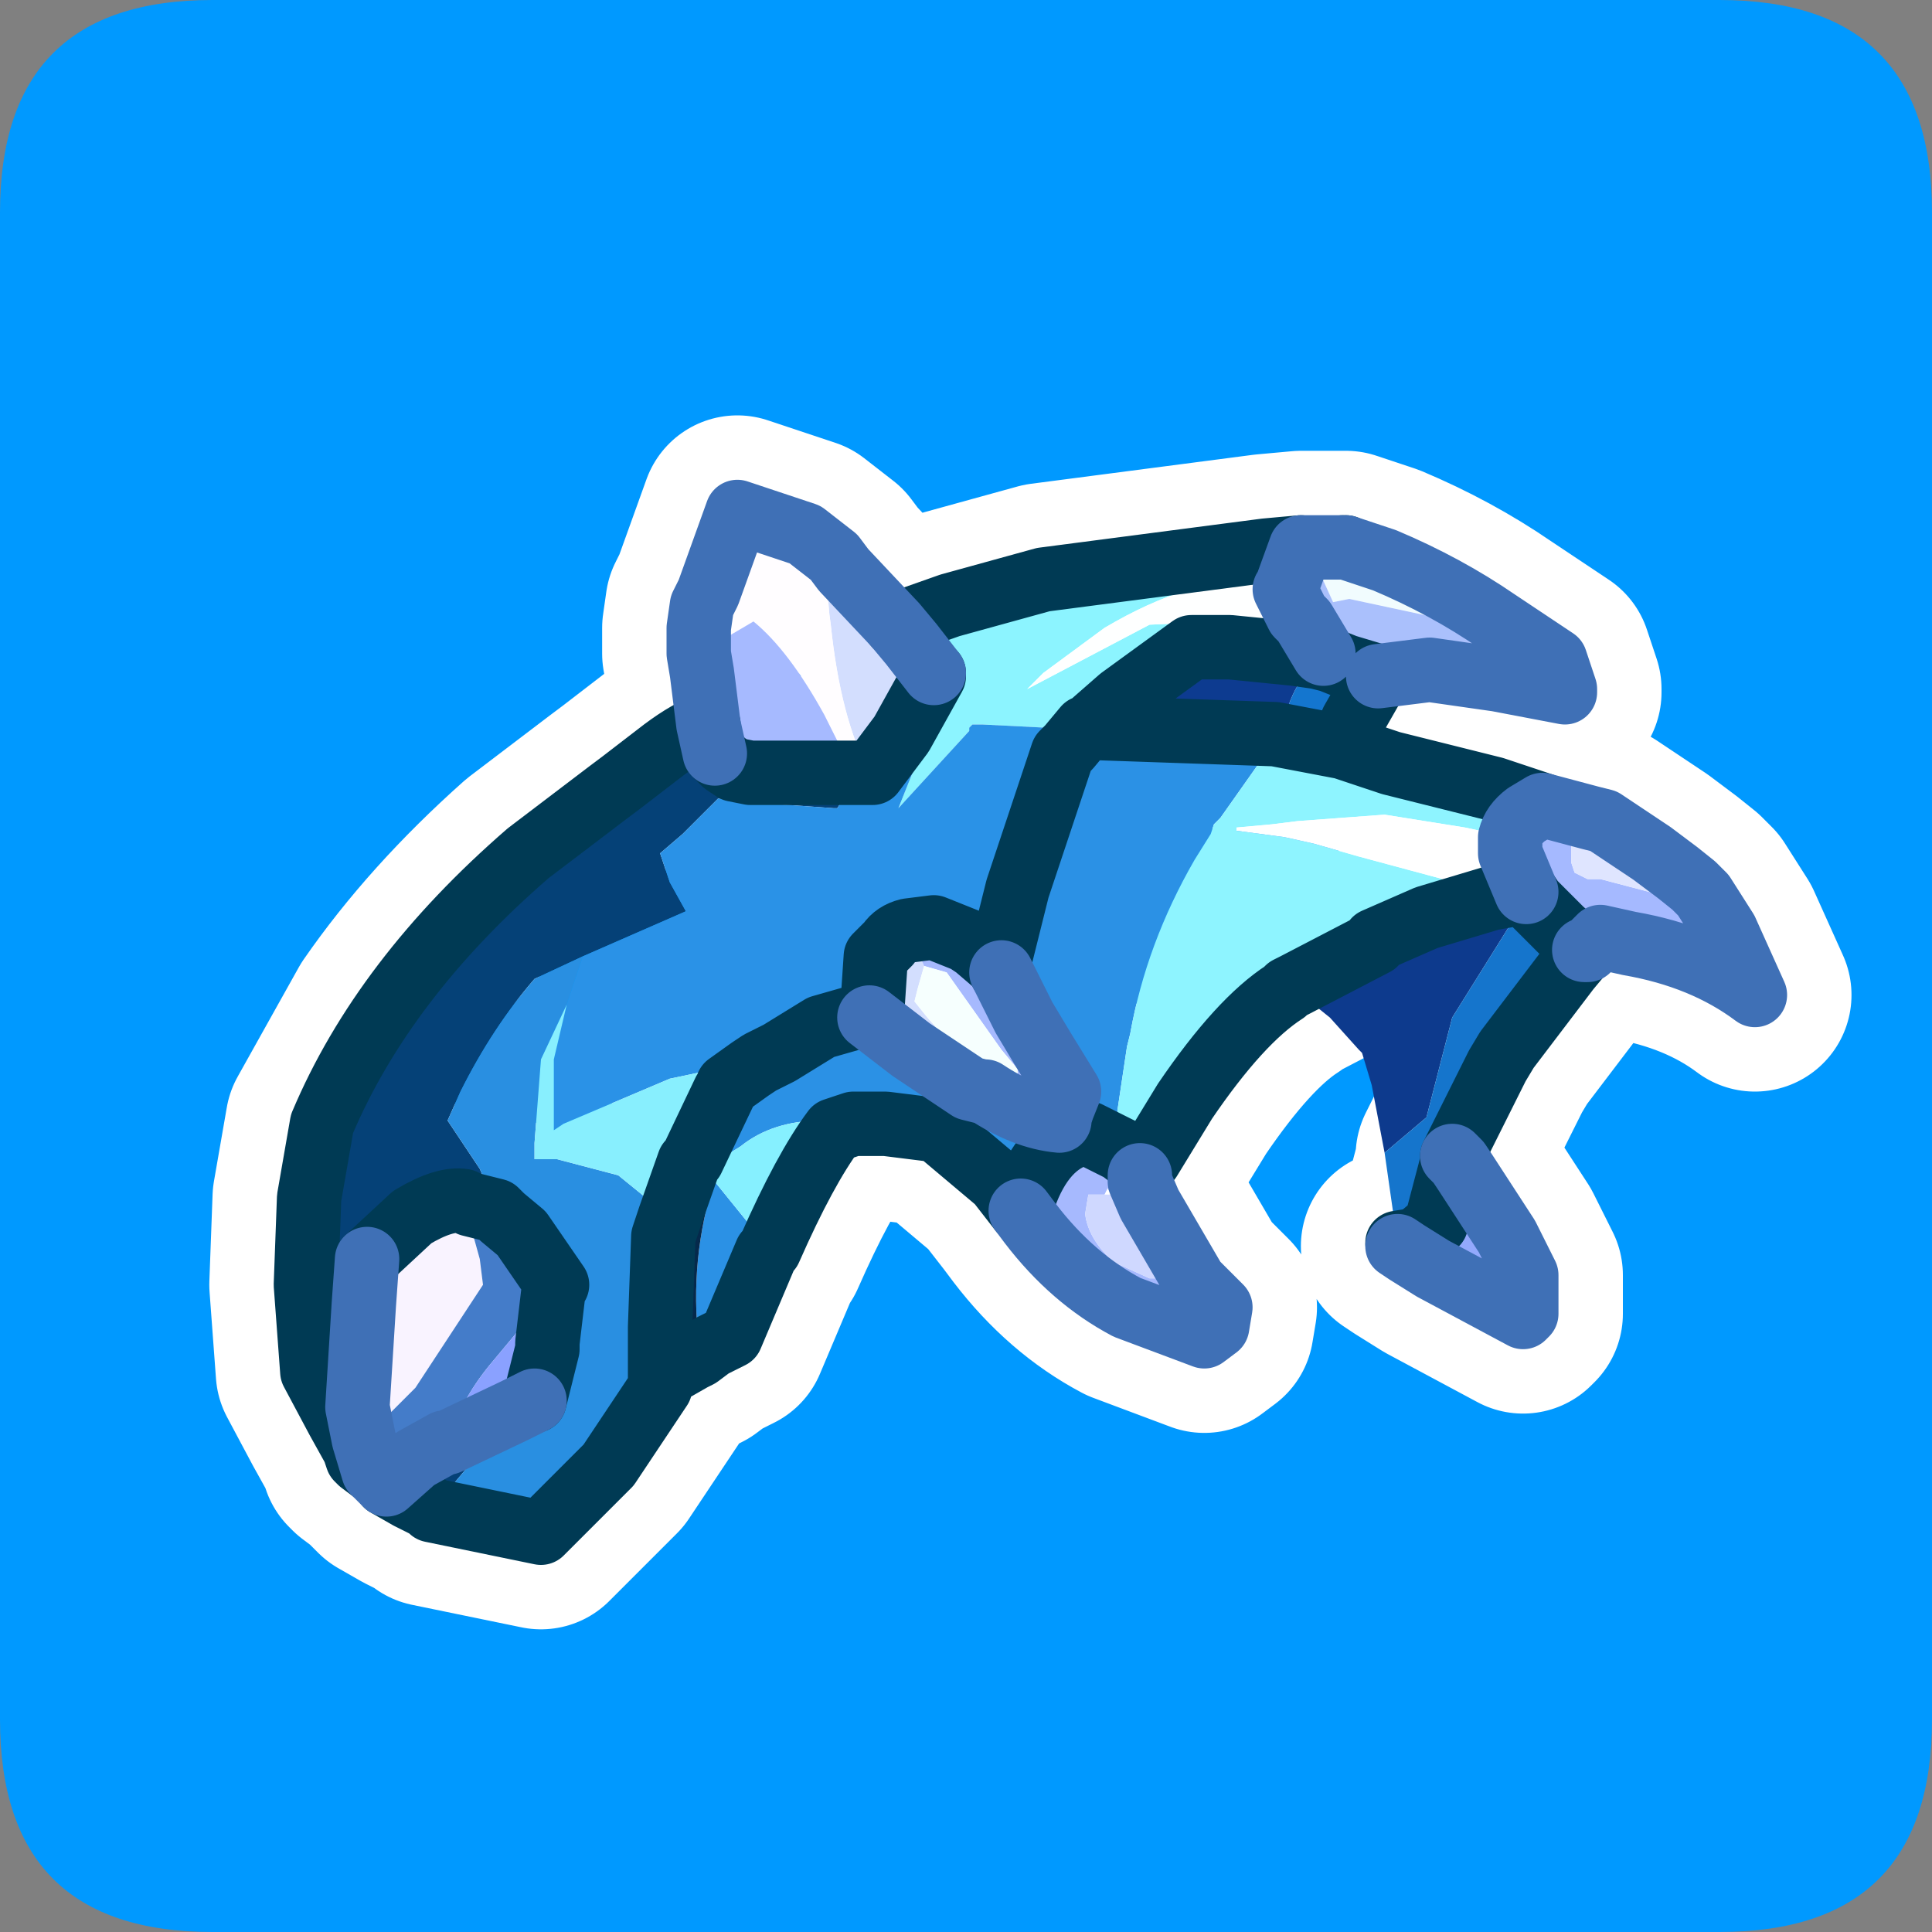 <?xml version="1.0" encoding="UTF-8" standalone="no"?>
<svg xmlns:ffdec="https://www.free-decompiler.com/flash" xmlns:xlink="http://www.w3.org/1999/xlink" ffdec:objectType="frame" height="30.0px" width="30.0px" xmlns="http://www.w3.org/2000/svg">
  <rect width="100%" height="100%" fill="#808080" stroke="none"/>
  <g transform="matrix(1.0, 0.0, 0.0, 1.0, 0.0, 0.0)">
    <use ffdec:characterId="1" height="30.0" transform="matrix(1.0, 0.0, 0.0, 1.0, 0.0, 0.0)" width="30.0" xlink:href="#shape0"/>
    <use ffdec:characterId="3" height="30.0" transform="matrix(1.0, 0.0, 0.0, 1.0, 0.0, 0.0)" width="30.0" xlink:href="#sprite0"/>
  </g>
  <defs>
    <g id="shape0" transform="matrix(1.0, 0.0, 0.0, 1.0, 0.0, 0.0)">
      <path d="M0.0 0.0 L30.0 0.0 30.0 30.0 0.0 30.0 0.0 0.0" fill="#33cc66" fill-opacity="0.0" fill-rule="evenodd" stroke="none"/>
    </g>
    <g id="sprite0" transform="matrix(1.0, 0.0, 0.0, 1.0, 0.0, 0.1)">
      <use ffdec:characterId="2" height="30.0" transform="matrix(1.0, 0.0, 0.0, 1.0, 0.0, -0.1)" width="30.0" xlink:href="#shape1"/>
    </g>
    <g id="shape1" transform="matrix(1.0, 0.0, 0.0, 1.0, 0.0, 0.1)">
      <path d="M3.3 -0.1 L26.7 -0.1 Q30.0 -0.1 30.0 3.2 L30.0 26.6 Q30.0 29.9 26.7 29.9 L3.3 29.9 Q0.0 29.9 0.0 26.6 L0.0 3.2 Q0.0 -0.1 3.3 -0.1" fill="#0099ff" fill-rule="evenodd" stroke="none"/>
      <path d="M5.95 15.65 L5.0 17.35 4.8 18.5 4.75 19.85 4.85 21.2 5.25 21.95 5.5 22.4 5.55 22.55 5.6 22.6 5.8 22.75 5.65 22.25 5.55 21.75 5.65 20.15 5.7 19.45 5.95 19.2 6.4 18.8 Q6.9 18.5 7.2 18.55 L7.3 18.6 7.7 18.7 7.8 18.8 8.1 19.05 8.65 19.85 8.6 19.9 8.5 20.75 8.5 20.85 8.3 21.65 8.0 21.8 6.95 22.3 6.9 22.3 6.45 22.55 6.0 22.95 6.35 23.15 6.65 23.3 6.7 23.35 8.4 23.7 9.45 22.65 10.25 21.45 10.25 21.25 10.25 20.5 10.3 19.1 10.4 18.8 10.7 17.95 10.75 17.9 11.3 16.75 11.65 16.5 11.8 16.4 12.1 16.25 12.75 15.85 13.45 15.65 13.5 15.65 13.55 15.5 13.6 14.75 13.8 14.55 Q13.9 14.4 14.1 14.35 L14.5 14.3 15.0 14.5 15.15 14.6 15.5 14.9 15.55 14.7 15.8 13.7 16.5 11.6 16.6 11.5 16.85 11.2 16.9 11.2 17.0 11.1 17.4 10.75 18.5 9.95 19.1 9.95 20.1 10.05 20.45 10.1 20.65 10.15 20.55 10.05 20.4 9.8 20.25 9.55 20.15 9.45 19.95 9.05 20.0 9.0 20.0 8.95 20.2 8.4 19.65 8.45 17.35 8.75 16.2 8.9 14.75 9.3 13.9 9.6 14.15 9.9 14.5 10.35 14.5 10.4 14.0 11.3 13.55 11.9 13.5 11.9 13.4 11.9 13.35 11.9 13.25 11.9 12.9 11.9 11.65 11.9 11.4 11.85 11.25 11.75 11.1 11.6 11.0 11.15 Q10.7 11.25 10.3 11.55 L9.65 12.05 9.45 12.2 8.2 13.15 Q6.85 14.35 5.95 15.65 M13.9 9.6 L13.1 8.75 12.95 8.55 12.5 8.2 11.75 7.95 11.45 7.85 11.0 9.1 10.9 9.3 10.85 9.65 10.85 10.05 10.9 10.35 11.0 11.15 M13.45 15.65 L13.5 15.7 13.5 15.65 M15.5 14.9 L15.55 15.0 15.65 15.2 15.9 15.7 16.05 15.95 16.2 16.2 16.6 16.85 16.5 17.1 16.45 17.25 16.45 17.3 Q15.9 17.25 15.3 16.85 L15.25 16.85 15.05 16.8 14.15 16.2 13.5 15.7 M20.65 10.15 L20.9 10.25 21.4 10.4 22.2 10.3 23.25 10.45 24.3 10.65 24.3 10.6 24.15 10.15 23.25 9.55 Q22.45 9.0 21.5 8.6 L20.9 8.4 20.85 8.4 20.4 8.4 20.2 8.4 M23.45 12.9 L23.45 13.1 23.45 13.15 23.7 13.75 23.8 13.9 23.9 14.0 24.15 14.25 24.25 14.35 24.6 14.65 24.65 14.65 24.85 14.45 25.3 14.55 Q26.45 14.75 27.25 15.35 L26.8 14.35 26.45 13.8 26.3 13.65 26.05 13.45 25.65 13.15 24.9 12.65 24.7 12.6 23.95 12.4 23.7 12.55 Q23.5 12.7 23.45 12.9 M23.95 12.4 L23.2 12.15 21.6 11.75 21.3 11.65 20.85 11.5 19.8 11.3 16.9 11.2 M20.85 11.5 L20.9 11.4 21.0 11.1 21.4 10.4 M10.25 21.25 L10.4 21.2 10.75 21.0 10.85 20.95 11.05 20.8 11.35 20.65 11.9 19.35 11.95 19.3 Q12.5 18.05 12.95 17.45 L13.25 17.35 13.75 17.35 14.55 17.45 15.5 18.25 15.85 18.7 15.85 18.6 15.9 18.5 Q16.2 17.65 16.8 17.5 L16.9 17.5 17.1 17.6 17.3 17.7 17.4 17.75 17.6 17.9 17.65 17.9 17.8 17.95 17.85 17.9 18.4 17.0 Q19.25 15.75 19.95 15.3 L20.0 15.25 20.1 15.2 21.35 14.55 21.35 14.5 22.15 14.15 23.15 13.85 23.7 13.75 M22.55 17.85 L22.65 17.95 22.75 18.1 23.4 19.1 23.7 19.7 23.7 19.85 23.7 20.3 23.65 20.35 22.25 19.6 21.85 19.35 21.7 19.25 22.0 19.15 22.3 18.9 22.55 17.95 22.55 17.85 23.25 16.45 23.4 16.2 24.35 14.95 24.6 14.65 M15.85 18.7 L16.0 18.9 Q16.65 19.75 17.5 20.2 L18.7 20.65 18.9 20.5 18.95 20.2 18.55 19.8 17.85 18.6 17.7 18.25 17.7 18.1 17.8 17.95 M5.8 22.75 L5.95 22.9 6.0 22.95" fill="none" stroke="#ffffff" stroke-linecap="round" stroke-linejoin="round" stroke-width="3.0"/>
      <path d="M13.9 9.6 L14.75 9.3 16.2 8.9 17.35 8.75 19.65 8.45 20.2 8.4 20.0 8.95 20.0 9.0 19.95 9.05 20.15 9.45 20.25 9.55 20.4 9.8 20.55 10.05 20.45 10.1 20.1 10.05 19.1 9.95 18.5 9.95 17.4 10.75 17.0 11.1 16.9 11.2 16.85 11.2 16.6 11.5 16.5 11.6 15.8 13.7 15.55 14.7 15.5 14.5 15.5 13.85 16.25 11.2 15.25 11.15 15.1 11.15 15.05 11.2 15.05 11.25 13.95 12.45 14.45 11.2 14.6 11.0 14.65 10.7 14.5 10.4 14.5 10.35 14.15 9.9 13.9 9.6 M15.95 10.6 L17.85 9.6 19.0 9.55 19.85 9.65 19.95 9.7 19.85 9.35 19.75 8.95 19.75 8.9 19.6 8.9 Q18.5 8.85 17.15 9.65 L16.2 10.35 15.95 10.6" fill="#8cf4ff" fill-rule="evenodd" stroke="none"/>
      <path d="M13.9 9.6 L14.15 9.9 14.5 10.35 14.5 10.4 14.0 11.3 13.55 11.9 13.5 11.9 Q13.05 11.05 12.9 9.6 12.8 8.95 12.95 8.55 L13.1 8.75 13.9 9.6 M13.5 15.65 L13.55 15.5 13.6 14.75 13.8 14.55 Q13.9 14.4 14.1 14.35 L14.35 14.9 14.25 15.25 14.2 15.45 14.4 15.7 14.8 16.15 15.75 16.65 15.8 16.65 15.8 16.85 15.75 16.85 15.3 16.85 15.25 16.85 15.05 16.8 14.15 16.2 13.5 15.7 13.5 15.65" fill="#d3defe" fill-rule="evenodd" stroke="none"/>
      <path d="M10.85 10.05 L10.85 9.65 10.9 9.3 11.0 9.1 11.45 7.85 11.75 7.95 12.5 8.2 12.95 8.55 Q12.8 8.95 12.9 9.6 13.05 11.05 13.5 11.9 L13.4 11.9 13.35 11.9 13.25 11.9 12.8 11.0 Q12.25 10.0 11.7 9.55 L10.85 10.05" fill="#fffdff" fill-rule="evenodd" stroke="none"/>
      <path d="M11.0 11.15 L10.9 10.35 10.85 10.05 11.7 9.55 Q12.25 10.0 12.8 11.0 L13.25 11.9 12.9 11.9 11.65 11.9 11.4 11.85 11.25 11.75 11.1 11.6 11.0 11.15" fill="#a6baff" fill-rule="evenodd" stroke="none"/>
      <path d="M6.7 23.35 L6.65 23.3 6.35 23.15 6.0 22.95 6.45 22.55 6.9 22.3 6.95 22.3 8.0 21.8 6.7 23.35 M5.8 22.75 L5.6 22.6 5.55 22.55 5.5 22.4 5.25 21.95 4.85 21.2 4.75 19.85 4.8 18.5 5.0 17.35 Q5.95 15.1 8.2 13.15 L9.45 12.2 9.65 12.05 10.3 11.55 Q10.7 11.25 11.0 11.15 L11.1 11.6 11.25 11.75 11.4 11.85 11.65 11.9 12.9 11.9 13.25 11.9 13.3 12.0 13.0 12.45 12.95 12.45 11.55 12.35 11.15 12.3 10.95 12.5 10.6 12.85 10.25 13.15 10.4 13.6 10.65 14.05 9.05 14.75 8.3 15.1 Q7.65 15.85 7.15 16.85 L6.95 17.3 7.45 18.05 7.6 18.4 7.8 18.8 7.7 18.7 7.3 18.6 7.2 18.55 Q6.9 18.5 6.4 18.8 L5.7 19.45 5.65 20.15 5.55 21.75 5.65 22.25 5.8 22.75" fill="#054177" fill-rule="evenodd" stroke="none"/>
      <path d="M14.5 10.4 L14.65 10.7 14.6 11.0 14.45 11.2 13.95 12.45 15.05 11.25 15.05 11.2 15.1 11.15 15.25 11.15 16.25 11.2 15.5 13.85 15.5 14.5 15.55 14.7 15.5 14.9 15.15 14.6 15.0 14.5 14.5 14.3 14.1 14.35 Q13.9 14.4 13.8 14.55 L13.6 14.75 13.55 15.5 13.5 15.65 13.45 15.65 12.75 15.85 12.1 16.25 11.8 16.4 11.65 16.5 11.4 16.45 11.35 16.45 10.4 16.65 8.75 17.35 8.6 17.45 8.6 17.2 8.6 16.35 8.8 15.5 9.05 14.75 10.65 14.05 10.4 13.6 10.25 13.15 10.6 12.85 10.95 12.5 11.15 12.3 11.55 12.35 12.95 12.45 13.0 12.45 13.3 12.0 13.35 11.9 13.4 11.9 13.5 11.9 13.55 11.9 14.0 11.3 14.5 10.4" fill="#2a92e7" fill-rule="evenodd" stroke="none"/>
      <path d="M10.25 21.25 L10.25 21.45 9.45 22.65 8.4 23.7 6.7 23.35 8.0 21.8 8.3 21.65 8.5 20.85 8.5 20.75 8.6 19.9 8.65 19.85 8.1 19.05 7.8 18.8 7.6 18.4 7.45 18.05 6.95 17.3 7.15 16.85 Q7.65 15.85 8.3 15.1 L9.05 14.75 8.8 15.5 8.4 16.35 8.3 17.65 8.3 17.75 8.3 17.8 8.3 17.9 8.35 17.9 8.65 17.9 9.6 18.15 10.4 18.8 10.3 19.1 10.25 20.5 10.25 21.25" fill="#298fe1" fill-rule="evenodd" stroke="none"/>
      <path d="M12.75 15.85 L13.45 15.65 13.5 15.7 14.15 16.2 15.05 16.8 15.25 16.85 14.25 16.6 12.8 15.85 12.75 15.85" fill="#053e75" fill-rule="evenodd" stroke="none"/>
      <path d="M16.6 11.5 L16.85 11.2 16.9 11.2 19.8 11.3 20.85 11.5 21.3 11.65 21.6 11.75 21.15 11.75 19.7 11.75 19.7 11.6 19.55 11.75 18.95 12.6 18.85 12.7 18.8 12.85 18.55 13.25 Q17.8 14.55 17.55 15.95 L17.5 16.15 17.35 17.15 17.4 17.25 17.55 17.8 17.6 17.9 17.4 17.75 17.3 17.7 17.1 17.6 16.9 17.5 16.8 17.5 Q16.2 17.65 15.9 18.5 L15.85 18.6 15.85 18.7 15.5 18.25 14.55 17.45 13.75 17.35 13.25 17.35 13.15 17.35 12.75 17.3 Q12.0 17.3 11.5 17.7 L11.1 17.95 11.15 17.9 Q11.55 16.8 12.1 16.25 L12.75 15.85 12.8 15.85 14.25 16.6 15.25 16.85 15.3 16.85 Q15.9 17.25 16.45 17.3 L16.45 17.25 16.5 17.1 16.6 16.85 16.2 16.2 16.05 15.95 15.9 15.7 16.0 14.25 16.45 12.1 16.6 11.5 M11.95 19.3 L11.9 19.35 11.35 20.65 11.05 20.8 10.85 20.95 10.85 20.85 10.85 20.75 Q10.7 19.45 11.1 18.2 L11.1 18.25 11.95 19.3" fill="#2b91e5" fill-rule="evenodd" stroke="none"/>
      <path d="M16.9 11.2 L17.0 11.1 17.4 10.75 18.5 9.95 19.1 9.95 20.1 10.05 20.45 10.1 20.25 10.4 Q20.05 10.65 19.95 11.05 L19.8 11.3 16.9 11.2" fill="#0d3b90" fill-rule="evenodd" stroke="none"/>
      <path d="M15.55 14.7 L15.8 13.7 16.5 11.6 16.6 11.5 16.45 12.1 16.0 14.25 15.9 15.7 15.65 15.2 15.55 15.0 15.55 14.7" fill="#074075" fill-rule="evenodd" stroke="none"/>
      <path d="M15.95 10.6 L16.2 10.35 17.15 9.65 Q18.5 8.85 19.6 8.9 L19.75 8.9 19.75 8.95 19.85 9.35 19.95 9.7 19.85 9.65 19.0 9.55 17.85 9.6 15.95 10.6" fill="#feffff" fill-rule="evenodd" stroke="none"/>
      <path d="M17.7 18.15 L17.7 18.25 17.85 18.6 18.55 19.8 18.95 20.2 18.9 20.5 18.7 20.65 17.5 20.2 Q16.65 19.75 16.0 18.9 L15.85 18.7 15.85 18.6 15.9 18.5 Q16.2 17.65 16.8 17.5 L16.9 17.5 17.1 17.6 17.3 17.7 17.4 17.75 17.6 17.9 17.7 18.15 M14.1 14.35 L14.5 14.3 15.0 14.5 15.15 14.6 15.5 14.9 15.55 15.0 15.65 15.2 15.9 15.7 16.05 15.95 16.2 16.2 16.6 16.85 16.5 17.1 16.45 17.25 16.0 16.8 15.85 16.65 15.8 16.65 15.8 16.5 15.55 16.2 14.7 15.0 14.35 14.9 14.1 14.35 M17.15 18.45 L16.9 18.45 16.85 18.75 Q16.9 19.15 17.3 19.5 L17.85 19.75 18.05 19.75 18.1 19.7 17.95 19.55 17.25 18.45 17.2 18.35 17.15 18.45" fill="#a6b9fe" fill-rule="evenodd" stroke="none"/>
      <path d="M15.8 16.65 L15.75 16.65 14.8 16.15 14.4 15.7 14.2 15.45 14.25 15.25 14.35 14.9 14.7 15.0 15.55 16.2 15.8 16.5 15.8 16.65" fill="#f6fffe" fill-rule="evenodd" stroke="none"/>
      <path d="M21.6 11.75 L23.2 12.15 23.95 12.4 23.7 12.55 Q23.5 12.7 23.45 12.9 L22.75 12.75 21.5 12.55 20.15 12.65 19.75 12.7 19.2 12.75 19.2 12.8 19.95 12.9 20.4 13.0 21.1 13.2 22.4 13.55 23.15 13.85 22.15 14.15 21.35 14.5 21.35 14.55 20.1 15.2 20.0 15.25 19.95 15.3 Q19.25 15.75 18.4 17.0 L17.85 17.9 17.8 17.95 17.65 17.9 17.6 17.9 17.55 17.8 17.4 17.25 17.35 17.15 17.5 16.15 17.55 15.95 Q17.8 14.55 18.55 13.25 L18.8 12.85 18.85 12.7 18.95 12.6 19.55 11.75 19.7 11.75 21.15 11.75 21.6 11.75" fill="#8ef4ff" fill-rule="evenodd" stroke="none"/>
      <path d="M20.4 8.4 L20.85 8.4 20.9 8.4 21.5 8.6 Q22.45 9.0 23.25 9.55 L23.45 9.9 22.35 9.5 20.95 9.2 20.7 9.25 20.45 8.7 20.4 8.4" fill="#f1fcfe" fill-rule="evenodd" stroke="none"/>
      <path d="M20.55 10.05 L20.4 9.8 20.25 9.55 20.15 9.45 19.95 9.05 20.0 9.0 20.0 8.95 20.2 8.4 20.4 8.4 20.45 8.7 20.7 9.25 20.95 9.2 22.35 9.5 23.45 9.9 23.25 9.55 24.15 10.15 24.3 10.6 24.3 10.65 23.25 10.45 22.2 10.3 21.4 10.4 20.9 10.25 20.65 10.15 20.55 10.05" fill="#aac0fc" fill-rule="evenodd" stroke="none"/>
      <path d="M23.15 13.85 L22.4 13.55 21.1 13.2 20.4 13.0 19.95 12.9 19.2 12.8 19.2 12.75 19.75 12.7 20.15 12.65 21.5 12.55 22.75 12.75 23.45 12.9 23.45 13.1 23.45 13.15 23.7 13.75 23.15 13.85" fill="#ffffff" fill-rule="evenodd" stroke="none"/>
      <path d="M23.95 12.4 L24.7 12.6 24.9 12.65 25.65 13.15 26.05 13.45 26.25 13.6 25.0 12.95 24.45 12.75 24.4 12.9 24.4 13.3 24.45 13.45 24.65 13.55 24.85 13.55 25.8 13.8 26.4 14.3 26.45 14.3 26.55 14.15 26.45 13.95 26.25 13.6 26.45 13.8 26.8 14.35 27.25 15.35 Q26.45 14.75 25.3 14.55 L24.85 14.45 24.65 14.65 24.6 14.65 24.25 14.35 24.15 14.25 23.9 14.0 23.8 13.9 23.7 13.75 23.45 13.15 23.45 13.1 23.45 12.9 Q23.5 12.7 23.7 12.55 L23.95 12.4" fill="#a5b9ff" fill-rule="evenodd" stroke="none"/>
      <path d="M21.4 10.4 L21.0 11.1 20.9 11.4 20.85 11.5 19.8 11.3 19.95 11.05 Q20.05 10.65 20.25 10.4 L20.45 10.1 20.65 10.15 20.9 10.25 21.4 10.4" fill="#1476cf" fill-rule="evenodd" stroke="none"/>
      <path d="M21.5 17.8 L21.3 16.75 21.15 16.25 21.1 16.2 20.65 15.7 20.15 15.3 20.0 15.25 20.1 15.2 21.35 14.55 21.35 14.5 22.15 14.15 23.15 13.85 23.7 13.75 23.8 13.9 23.65 14.0 23.55 14.1 22.55 15.7 22.15 17.25 21.5 17.8" fill="#0d3a8d" fill-rule="evenodd" stroke="none"/>
      <path d="M24.6 14.65 L24.35 14.95 23.4 16.2 23.25 16.45 22.55 17.85 22.55 17.95 22.3 18.9 22.0 19.15 21.7 19.2 21.5 17.8 22.15 17.25 22.55 15.7 23.55 14.1 23.65 14.0 23.8 13.9 23.9 14.0 24.15 14.25 24.25 14.35 24.6 14.65" fill="#1575cc" fill-rule="evenodd" stroke="none"/>
      <path d="M22.75 18.1 L23.4 19.1 23.7 19.7 23.7 19.85 23.6 19.7 Q22.9 19.2 22.75 18.4 L22.7 18.2 22.75 18.1 M26.25 13.6 L26.45 13.95 26.55 14.15 26.45 14.3 26.4 14.3 25.8 13.8 24.85 13.55 24.65 13.55 24.45 13.45 24.4 13.3 24.4 12.9 24.45 12.75 25.0 12.95 26.25 13.6" fill="#dfe5ff" fill-rule="evenodd" stroke="none"/>
      <path d="M22.55 17.85 L22.65 17.95 22.75 18.1 22.7 18.2 22.75 18.4 Q22.9 19.2 23.6 19.7 L23.7 19.85 23.7 20.3 23.65 20.35 22.25 19.6 21.85 19.35 21.7 19.25 21.7 19.2 22.0 19.15 22.3 18.9 22.55 17.95 22.55 17.85" fill="#93a9fc" fill-rule="evenodd" stroke="none"/>
      <path d="M15.8 16.65 L15.85 16.65 16.0 16.8 16.45 17.25 16.45 17.3 Q15.9 17.25 15.3 16.85 L15.75 16.85 15.8 16.85 15.8 16.65" fill="#d3ddff" fill-rule="evenodd" stroke="none"/>
      <path d="M17.25 18.45 L17.95 19.55 18.1 19.7 18.05 19.75 17.85 19.75 17.3 19.5 Q16.9 19.15 16.85 18.75 L16.9 18.45 17.15 18.45 17.25 18.45" fill="#cfd8ff" fill-rule="evenodd" stroke="none"/>
      <path d="M13.25 17.35 L12.95 17.45 Q12.5 18.05 11.95 19.3 L11.1 18.25 11.1 18.2 11.1 17.95 11.5 17.7 Q12.0 17.3 12.75 17.3 L13.15 17.35 13.25 17.35" fill="#86f0ff" fill-rule="evenodd" stroke="none"/>
      <path d="M11.3 16.75 L11.25 16.85 10.75 17.9 10.7 17.95 10.4 18.8 9.6 18.15 8.65 17.9 8.35 17.9 8.3 17.9 8.3 17.8 8.3 17.75 8.3 17.65 8.4 16.35 8.8 15.5 8.6 16.35 8.6 17.2 8.6 17.45 8.75 17.35 10.4 16.65 11.35 16.45 11.4 16.45 11.65 16.5 11.3 16.75" fill="#88effe" fill-rule="evenodd" stroke="none"/>
      <path d="M10.85 20.95 L10.75 21.0 10.4 21.2 10.25 21.25 10.25 20.5 10.3 19.1 10.4 18.8 10.7 17.95 10.75 17.9 11.25 16.85 11.3 16.75 11.65 16.5 11.8 16.4 12.1 16.25 Q11.55 16.8 11.15 17.9 L11.1 17.95 11.0 18.1 11.1 18.2 Q10.7 19.45 10.85 20.75 L10.85 20.85 10.85 20.95" fill="#05294b" fill-rule="evenodd" stroke="none"/>
      <path d="M5.7 19.45 L6.4 18.8 Q6.9 18.5 7.2 18.55 L7.45 19.45 7.5 19.85 6.45 21.45 5.65 22.25 5.55 21.75 5.65 20.15 5.7 19.45" fill="#f9f3ff" fill-rule="evenodd" stroke="none"/>
      <path d="M6.0 22.95 L5.8 22.75 5.65 22.25 6.45 21.45 7.5 19.85 7.45 19.45 7.2 18.55 7.3 18.6 7.7 18.7 7.8 18.8 8.1 19.05 8.65 19.85 8.6 19.9 7.6 21.1 Q7.15 21.65 6.95 22.3 L6.9 22.3 6.45 22.55 6.0 22.95" fill="#447cc9" fill-rule="evenodd" stroke="none"/>
      <path d="M8.6 19.9 L8.5 20.75 8.5 20.85 8.3 21.65 8.0 21.8 6.95 22.3 Q7.15 21.65 7.6 21.1 L8.6 19.9" fill="#8aa1ff" fill-rule="evenodd" stroke="none"/>
      <path d="M20.2 8.4 L19.65 8.45 17.35 8.75 16.2 8.9 14.75 9.3 13.9 9.6 M14.5 10.35 L14.5 10.4 14.0 11.3 13.55 11.9 13.5 11.9 13.4 11.9 13.35 11.9 13.25 11.9 12.9 11.9 11.65 11.9 11.4 11.85 11.25 11.75 11.1 11.6 M15.55 14.7 L15.8 13.7 16.5 11.6 16.6 11.5 16.85 11.2 16.9 11.2 17.0 11.1 17.4 10.75 18.5 9.95 19.1 9.95 20.1 10.05 20.45 10.1 20.65 10.15 20.9 10.25 21.4 10.4 21.0 11.1 20.9 11.4 20.85 11.5 21.3 11.65 21.6 11.75 23.2 12.15 23.95 12.4 M20.85 8.4 L20.9 8.4 M24.6 14.65 L24.35 14.95 23.4 16.2 23.25 16.45 22.55 17.85 22.55 17.95 22.3 18.9 22.0 19.15 21.7 19.2 M20.0 15.25 L19.95 15.3 Q19.25 15.75 18.4 17.0 L17.85 17.9 17.8 17.95 17.7 18.1 17.7 18.15 M15.85 18.7 L15.5 18.25 14.55 17.45 13.75 17.35 13.25 17.35 12.95 17.45 Q12.5 18.05 11.95 19.3 L11.9 19.35 11.35 20.65 11.05 20.8 10.85 20.95 10.75 21.0 10.4 21.2 10.25 21.25 10.25 21.45 9.45 22.65 8.4 23.7 6.7 23.35 6.65 23.3 6.35 23.15 6.0 22.95 M5.8 22.75 L5.6 22.6 5.55 22.55 5.5 22.4 5.25 21.95 4.85 21.2 4.75 19.85 4.8 18.5 5.0 17.35 Q5.95 15.1 8.2 13.15 L9.45 12.2 9.65 12.05 10.3 11.55 Q10.7 11.25 11.0 11.15 M7.8 18.8 L8.1 19.05 8.65 19.85 8.6 19.9 8.5 20.75 8.5 20.85 8.3 21.65 M13.5 15.65 L13.55 15.5 13.6 14.75 13.8 14.55 Q13.9 14.4 14.1 14.35 L14.5 14.3 15.0 14.5 15.15 14.6 15.5 14.9 15.55 14.7 M13.45 15.65 L12.75 15.85 12.1 16.25 11.8 16.4 11.65 16.5 11.3 16.75 M13.5 15.7 L13.45 15.65 13.5 15.65 13.5 15.7 M15.55 15.0 L15.5 14.9 M17.6 17.9 L17.65 17.9 17.8 17.95 M23.7 13.75 L23.8 13.9 23.9 14.0 24.15 14.25 24.25 14.35 24.6 14.65 M19.8 11.3 L20.85 11.5 M23.15 13.85 L22.15 14.15 21.35 14.5 21.35 14.55 20.1 15.2 20.0 15.25 M23.7 13.75 L23.15 13.85 M20.55 10.05 L20.65 10.15 M19.8 11.3 L16.9 11.2 M15.85 18.7 L15.85 18.6 15.9 18.5 Q16.2 17.65 16.8 17.5 L16.9 17.5 17.1 17.6 17.3 17.7 17.4 17.75 17.6 17.9 M16.45 17.25 L16.45 17.3 M11.25 16.85 L10.75 17.9 10.7 17.95 10.4 18.8 10.3 19.1 10.25 20.5 10.25 21.25 M5.7 19.45 L6.4 18.8 Q6.9 18.5 7.2 18.55 L7.3 18.6 7.7 18.7 7.8 18.8" fill="none" stroke="#003a54" stroke-linecap="round" stroke-linejoin="round" stroke-width="1.0"/>
      <path d="M13.9 9.6 L14.15 9.9 14.5 10.35 M20.55 10.05 L20.4 9.8 20.25 9.55 20.15 9.45 19.95 9.05 20.0 9.0 20.0 8.95 20.2 8.4 20.4 8.4 20.85 8.4 M20.9 8.4 L21.5 8.6 Q22.45 9.0 23.25 9.55 L24.15 10.15 24.3 10.6 24.3 10.65 23.25 10.45 22.2 10.3 21.4 10.4 M23.95 12.4 L24.7 12.6 24.9 12.65 25.65 13.15 26.05 13.45 26.3 13.65 26.45 13.8 26.8 14.35 27.25 15.35 Q26.45 14.75 25.3 14.55 L24.85 14.45 24.65 14.65 24.6 14.65 M22.55 17.85 L22.65 17.95 22.75 18.1 23.4 19.1 23.7 19.7 23.7 19.85 23.7 20.3 23.65 20.35 22.25 19.6 21.85 19.35 21.7 19.25 M17.7 18.15 L17.7 18.25 17.85 18.6 18.55 19.8 18.95 20.2 18.9 20.5 18.7 20.65 17.5 20.2 Q16.65 19.75 16.0 18.9 L15.85 18.7 M6.0 22.95 L5.8 22.75 5.65 22.25 5.55 21.75 5.65 20.15 5.7 19.45 M11.0 11.15 L10.9 10.35 10.85 10.05 10.85 9.65 10.9 9.3 11.0 9.1 11.45 7.85 11.75 7.95 12.5 8.2 12.95 8.55 13.1 8.75 13.9 9.6 M11.1 11.6 L11.0 11.15 M8.3 21.65 L8.0 21.8 6.95 22.3 6.9 22.3 6.45 22.55 6.0 22.95 M15.55 15.0 L15.65 15.2 15.9 15.7 16.05 15.95 16.2 16.2 16.6 16.85 16.5 17.1 16.45 17.25 M15.25 16.85 L15.05 16.8 14.15 16.2 13.5 15.7 M23.45 12.9 Q23.5 12.7 23.7 12.55 L23.95 12.4 M23.45 12.9 L23.45 13.1 23.45 13.15 23.7 13.75 M16.45 17.3 Q15.9 17.25 15.3 16.85 L15.25 16.85" fill="none" stroke="#3f70b6" stroke-linecap="round" stroke-linejoin="round" stroke-width="1.0"/>
    </g>
  </defs>
</svg>
